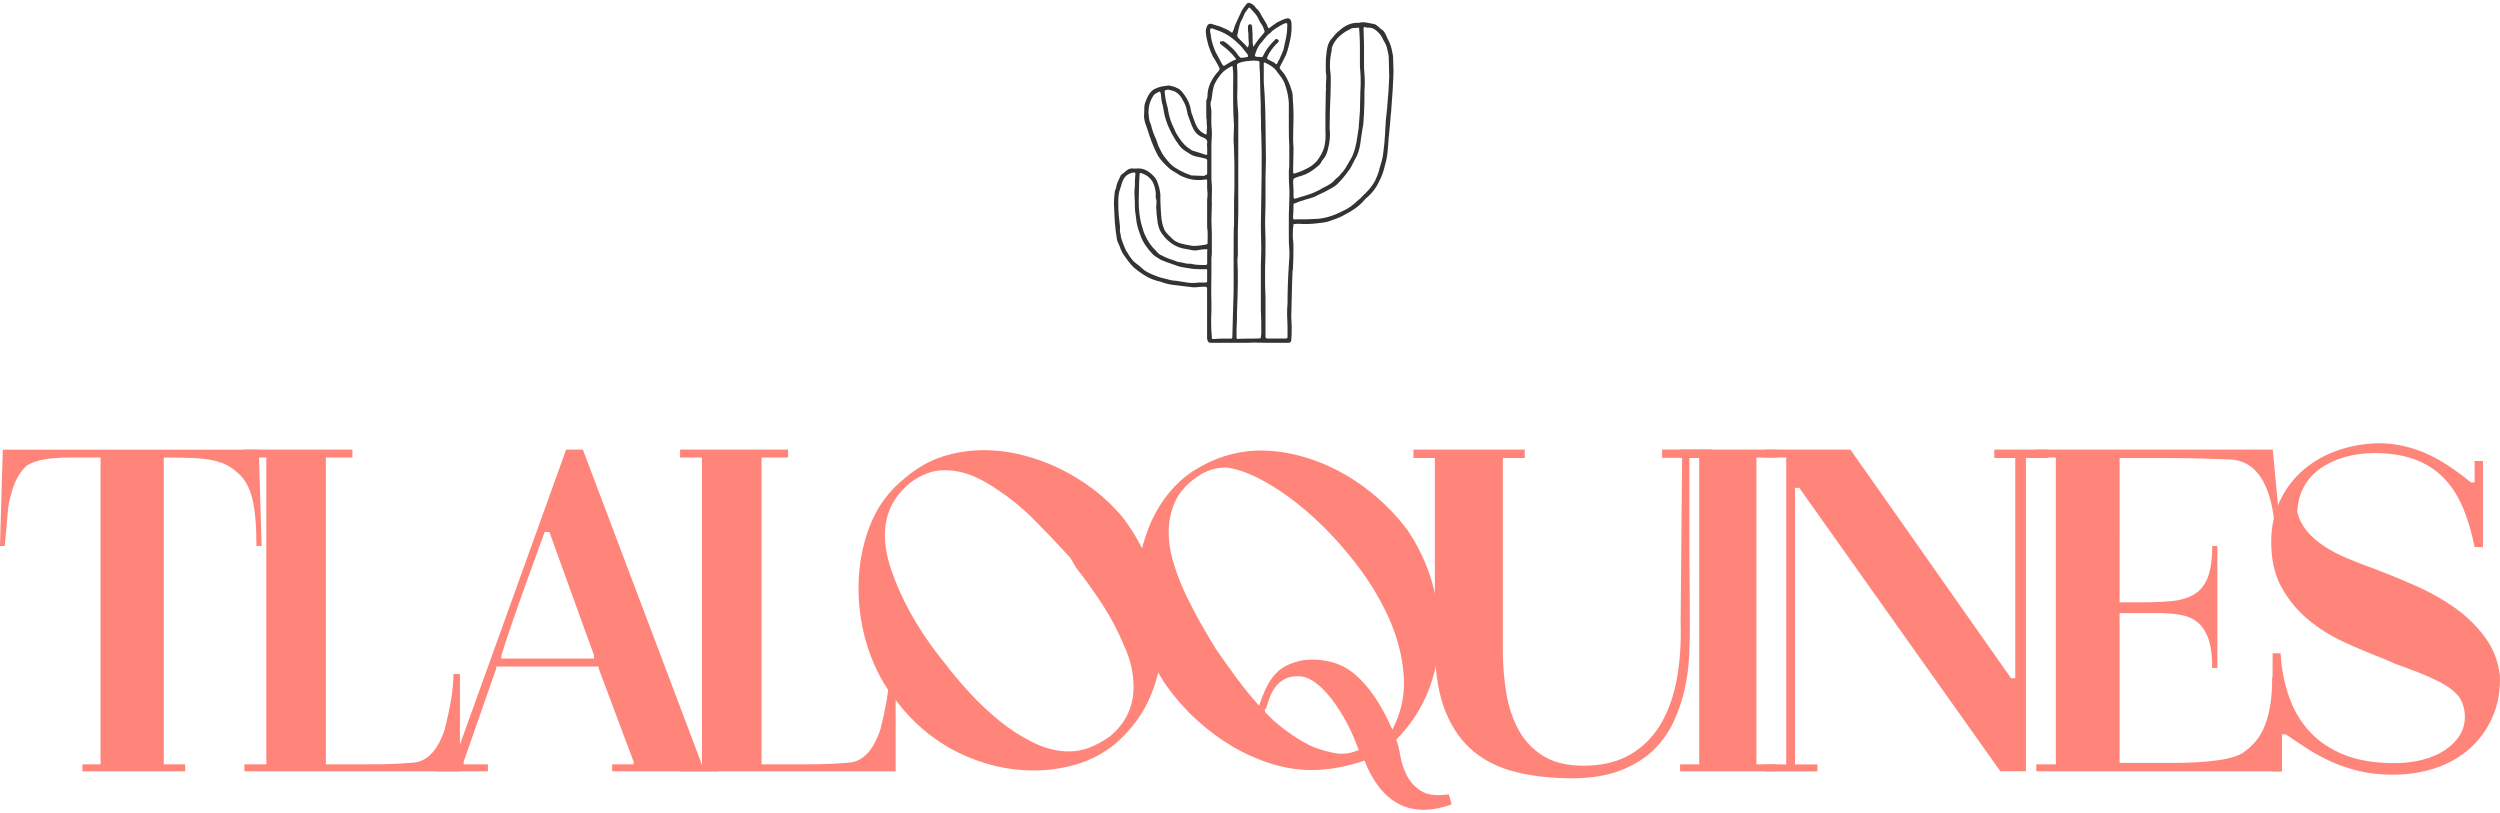 <?xml version="1.0" encoding="utf-8"?>
<!-- Generator: Adobe Illustrator 24.0.0, SVG Export Plug-In . SVG Version: 6.00 Build 0)  -->
<svg version="1.1" id="Capa_1" xmlns="http://www.w3.org/2000/svg" xmlns:xlink="http://www.w3.org/1999/xlink" x="0px" y="0px"
	 viewBox="0 0 403 131" style="enable-background:new 0 0 403 131;" xml:space="preserve">
<style type="text/css">
	.st0{fill:#FF857B;}
	.st1{fill:#333333;}
</style>
<g>
	<g>
		<path class="st0" d="M11.26,73.76c-3.35,0-5.65,0.43-6.9,1.28c-0.5,0.4-0.99,1-1.46,1.8c-0.48,0.8-0.86,1.8-1.16,3
			c-0.25,0.85-0.41,1.76-0.49,2.74c-0.07,0.98-0.16,1.99-0.26,3.04l-0.23,2.4H0l0.45-15.53h41.27l0.45,15.53h-0.83
			c0-3.3-0.22-5.87-0.68-7.69s-1.25-3.21-2.4-4.17c-0.55-0.5-1.15-0.91-1.8-1.24c-0.65-0.32-1.41-0.57-2.29-0.75
			c-0.88-0.17-1.91-0.29-3.11-0.34c-1.2-0.05-2.63-0.07-4.28-0.07h-0.38v49.45h3.45v1.13H13.28v-1.13h2.93V73.76H11.26z"/>
		<path class="st0" d="M74.14,108.66v15.68H39.4v-1.13h3.53V73.76H39.4v-1.28h17.41v1.28h-4.28v49.45h6.9c1.45,0,2.8-0.02,4.05-0.07
			c1.25-0.05,2.35-0.13,3.3-0.22c2.2-0.25,3.85-2.08,4.95-5.48c0.4-1.6,0.72-3.14,0.98-4.62c0.25-1.48,0.38-2.86,0.38-4.16H74.14z"
			/>
		<path class="st0" d="M115.72,124.34H98.68v-1.13h3.45v-0.45l-5.63-15.01v-0.3H80v0.3l-5.25,15.01v0.45h3.9v1.13h-8.33v-1.2
			l2.4,0.07h0.38v-0.3l18.16-50.43h2.7l19.06,50.43v0.3h2.7V124.34z M95.76,105.65l-7.2-19.89H87.8c-1.2,3.3-2.4,6.62-3.6,9.94
			c-1.2,3.33-2.33,6.64-3.38,9.94v0.52h14.93V105.65z"/>
		<path class="st0" d="M144.38,108.66v15.68h-34.75v-1.13h3.53V73.76h-3.53v-1.28h17.41v1.28h-4.28v49.45h6.9
			c1.45,0,2.8-0.02,4.05-0.07c1.25-0.05,2.35-0.13,3.3-0.22c2.2-0.25,3.85-2.08,4.95-5.48c0.4-1.6,0.72-3.14,0.98-4.62
			c0.25-1.48,0.38-2.86,0.38-4.16H144.38z"/>
		<path class="st0" d="M145.96,76.99c1.9-1.6,3.91-2.74,6.04-3.41c2.13-0.68,4.32-1.01,6.57-1.01c2.1,0,4.19,0.26,6.27,0.79
			c2.08,0.52,4.09,1.26,6.04,2.21c1.95,0.95,3.79,2.09,5.52,3.42c1.73,1.33,3.26,2.81,4.62,4.46c2.05,2.7,3.63,5.65,4.73,8.86
			c1.1,3.2,1.65,6.55,1.65,10.06c0,3.35-0.6,6.53-1.8,9.53c-1.2,3-3.15,5.68-5.85,8.03c-1.85,1.5-3.9,2.59-6.15,3.26
			c-2.25,0.68-4.58,1.01-6.98,1.01c-4.25,0-8.38-1-12.38-3c-1.9-0.95-3.69-2.14-5.37-3.56c-1.68-1.43-3.16-3.01-4.47-4.77
			c-1.9-2.35-3.38-5.1-4.43-8.25c-1.05-3.15-1.58-6.43-1.58-9.83c0-3.5,0.6-6.82,1.8-9.94C141.38,81.7,143.31,79.09,145.96,76.99z
			 M146.63,77.89c-1.4,1.2-2.41,2.49-3.04,3.86c-0.63,1.38-0.94,2.86-0.94,4.47c0,1.75,0.32,3.59,0.98,5.52
			c0.65,1.93,1.45,3.82,2.4,5.67c0.95,1.85,1.99,3.6,3.11,5.25c1.13,1.65,2.19,3.08,3.19,4.28c1.05,1.4,2.33,2.93,3.83,4.58
			c1.5,1.65,3.13,3.19,4.88,4.62c1.75,1.43,3.59,2.61,5.52,3.56c1.93,0.95,3.84,1.43,5.74,1.43c1.15,0,2.28-0.21,3.38-0.64
			c1.1-0.43,2.2-1.04,3.3-1.84c2.5-2.1,3.75-4.75,3.75-7.95c0-2.2-0.5-4.38-1.5-6.53c-0.95-2.35-2.14-4.62-3.56-6.79
			c-1.43-2.18-2.81-4.11-4.17-5.82l-0.98-1.65l-1.73-1.88c-1.3-1.4-2.77-2.91-4.39-4.54c-1.63-1.62-3.41-3.09-5.37-4.39
			c-1.4-1-2.83-1.8-4.28-2.4c-1.45-0.6-2.95-0.9-4.5-0.9C150.36,75.79,148.49,76.49,146.63,77.89z"/>
		<path class="st0" d="M233.99,129.67c-1.85,0.65-3.5,0.94-4.95,0.86c-1.45-0.07-2.75-0.45-3.9-1.13c-1.15-0.67-2.15-1.59-3-2.74
			c-0.85-1.15-1.58-2.5-2.18-4.05c-1.35,0.45-2.65,0.8-3.9,1.05c-1.25,0.25-2.53,0.4-3.83,0.45c-2.25,0.1-4.53-0.19-6.83-0.86
			c-2.3-0.68-4.5-1.62-6.6-2.85c-2.1-1.23-4.06-2.68-5.89-4.35c-1.83-1.67-3.41-3.46-4.77-5.37c-1.35-1.9-2.46-4.04-3.34-6.42
			c-0.88-2.37-1.39-4.74-1.54-7.09c-0.15-2.1-0.05-4.19,0.3-6.27c0.35-2.08,0.9-4.05,1.65-5.93c0.75-1.88,1.73-3.59,2.93-5.14
			c1.2-1.55,2.6-2.85,4.2-3.9c3.2-2.05,6.6-3.15,10.21-3.3c2.3-0.05,4.59,0.22,6.87,0.82c2.28,0.6,4.47,1.46,6.57,2.59
			c2.1,1.13,4.09,2.5,5.97,4.13c1.88,1.63,3.54,3.41,4.99,5.37c1.5,2.25,2.66,4.59,3.49,7.02c0.83,2.43,1.31,4.92,1.46,7.47
			c0.05,0.35,0.08,0.73,0.08,1.13s0,0.78,0,1.13c0,3.15-0.58,6.18-1.73,9.08c-1.15,2.9-2.88,5.53-5.18,7.88
			c0.25,0.55,0.46,1.38,0.64,2.48c0.17,1.1,0.53,2.18,1.05,3.23c0.53,1.05,1.3,1.9,2.33,2.55c1.03,0.65,2.51,0.83,4.47,0.53
			L233.99,129.67z M193.01,76.84c-1.85,1.25-3.11,2.75-3.79,4.5c-0.68,1.75-0.94,3.58-0.79,5.48c0.1,1.45,0.41,2.98,0.94,4.58
			c0.53,1.6,1.16,3.18,1.91,4.73c0.75,1.55,1.54,3.05,2.36,4.5c0.83,1.45,1.61,2.78,2.36,3.98c1.1,1.6,2.21,3.16,3.34,4.69
			c1.13,1.53,2.34,3.02,3.64,4.47c0.35-1.1,0.72-2.06,1.13-2.89c0.4-0.83,0.86-1.54,1.39-2.14c0.53-0.6,1.16-1.09,1.91-1.46
			c0.75-0.38,1.65-0.66,2.7-0.86c3.4-0.35,6.22,0.45,8.44,2.4c2.23,1.95,4.19,4.88,5.89,8.78c1.45-2.7,2.06-5.6,1.84-8.7
			c-0.23-3.1-1.01-6.17-2.36-9.19c-1.35-3.03-3.11-5.95-5.29-8.78c-2.18-2.83-4.49-5.35-6.94-7.58c-2.45-2.23-4.92-4.05-7.39-5.48
			c-2.48-1.43-4.67-2.26-6.57-2.51C196.04,75.34,194.46,75.84,193.01,76.84z M203.97,114.81c0.85,0.95,1.95,1.93,3.3,2.93
			c1.35,1,2.63,1.8,3.83,2.4c1.1,0.5,2.35,0.9,3.75,1.2c1.4,0.3,2.73,0.18,3.98-0.38h0.22c-0.75-2.05-1.56-3.83-2.44-5.33
			c-0.88-1.5-1.74-2.74-2.59-3.72c-0.85-0.98-1.66-1.7-2.44-2.18c-0.78-0.47-1.46-0.71-2.06-0.71c-0.95-0.05-1.74,0.09-2.36,0.41
			c-0.63,0.33-1.14,0.75-1.54,1.28c-0.4,0.52-0.71,1.1-0.94,1.73c-0.23,0.63-0.41,1.19-0.56,1.69c-0.15,0.1-0.23,0.25-0.23,0.45
			L203.97,114.81z"/>
		<path class="st0" d="M276.01,72.48v1.35h-3.68v13.73c0,2.25,0.01,4.47,0.04,6.64c0.02,2.18,0.04,4.39,0.04,6.64
			c0,1.4-0.04,2.99-0.11,4.77c-0.08,1.78-0.31,3.58-0.71,5.4c-0.4,1.83-1,3.6-1.8,5.33c-0.8,1.73-1.9,3.26-3.3,4.61
			c-1.4,1.35-3.18,2.44-5.33,3.27c-2.15,0.82-4.75,1.24-7.8,1.24c-3.25,0-6.22-0.33-8.89-0.98c-2.68-0.65-4.97-1.75-6.87-3.3
			c-1.9-1.55-3.4-3.64-4.5-6.27c-1.1-2.63-1.7-5.92-1.8-9.87V73.83h-3.45v-1.35h17.94v1.35h-3.53v30.99c0,2.4,0.19,4.72,0.56,6.94
			c0.38,2.23,1.04,4.2,1.99,5.93c0.95,1.73,2.26,3.11,3.94,4.16c1.68,1.05,3.84,1.58,6.49,1.58c3.05,0,5.62-0.62,7.69-1.88
			c2.08-1.25,3.71-2.94,4.92-5.07c1.2-2.13,2.04-4.58,2.51-7.35c0.47-2.78,0.66-5.67,0.56-8.67l0.23-26.27v-0.38h-3.23v-1.35H276.01
			z"/>
		<path class="st0" d="M270.83,72.48h15.61v1.28h-3.3v49.45h3.3v1.13h-15.61v-1.13h3.08V73.76h-3.08V72.48z"/>
		<path class="st0" d="M322.46,124.34l-32.42-45.7h-0.68v44.58h3.6v1.13h-8.4v-1.13h3.38V73.76h-3.38v-1.28h13.73l25.89,36.85h0.68
			v-35.5h-3.38v-1.35h8.63v1.35h-3.53v50.5H322.46z"/>
		<path class="st0" d="M349.7,122.99c6.55,0,10.58-0.6,12.08-1.8c1.65-1.2,2.78-2.68,3.38-4.43c0.75-1.95,1.13-4.5,1.13-7.65h1.43
			v15.23h-39.47v-1.13h3.15V73.76h-3.15v-1.28h38.12l1.2,12.76h-0.83c-0.6-7.3-3.05-11.03-7.35-11.18c-3.85-0.15-7.1-0.22-9.76-0.22
			h-7.95V97.1h3c2,0,3.74-0.06,5.22-0.19c1.48-0.12,2.71-0.47,3.71-1.05c1-0.57,1.75-1.47,2.25-2.7c0.5-1.23,0.75-2.94,0.75-5.14
			h0.83v19.66h-0.83c0-2-0.21-3.59-0.64-4.77c-0.43-1.17-1.03-2.06-1.8-2.66c-0.78-0.6-1.71-0.99-2.81-1.16
			c-1.1-0.18-2.33-0.26-3.68-0.26h-6v24.16H349.7z"/>
		<path class="st0" d="M402.98,108.81c0.1,2.45-0.28,4.67-1.13,6.64c-0.85,1.98-2.04,3.67-3.56,5.07c-1.53,1.4-3.37,2.48-5.52,3.23
			c-2.15,0.75-4.5,1.13-7.05,1.13c-1.95,0-3.73-0.19-5.33-0.56c-1.6-0.38-3.1-0.87-4.5-1.5c-1.4-0.63-2.7-1.33-3.9-2.1
			c-1.2-0.78-2.38-1.56-3.53-2.36h-0.6v6h-1.58l0.07-19.06h1.28c0.15,2.55,0.61,4.92,1.39,7.09c0.78,2.18,1.9,4.05,3.38,5.63
			c1.48,1.58,3.33,2.8,5.55,3.68c2.23,0.88,4.89,1.31,7.99,1.31c1.65,0,3.16-0.17,4.54-0.53c1.38-0.35,2.58-0.86,3.6-1.54
			c1.02-0.68,1.83-1.46,2.4-2.36c0.57-0.9,0.86-1.93,0.86-3.08c0-0.8-0.15-1.55-0.45-2.25c-0.2-0.6-0.63-1.19-1.28-1.76
			c-0.65-0.57-1.46-1.11-2.44-1.61c-0.98-0.5-2.06-0.99-3.26-1.46c-1.2-0.47-2.45-0.94-3.75-1.39l-1.88-0.83
			c-2.1-0.8-4.24-1.7-6.42-2.7c-2.18-1-4.13-2.23-5.85-3.68c-1.73-1.45-3.14-3.18-4.24-5.18c-1.1-2-1.65-4.43-1.65-7.28
			c0-2.35,0.44-4.49,1.31-6.42c0.87-1.92,2.08-3.58,3.6-4.95c1.53-1.37,3.31-2.45,5.37-3.23c2.05-0.77,4.28-1.21,6.68-1.31
			c2.35-0.05,4.73,0.38,7.13,1.28c2.4,0.9,5.1,2.58,8.1,5.03h0.6v-3.45h1.35v13.88h-1.35c-0.45-2.25-1.05-4.3-1.8-6.15
			s-1.75-3.45-3-4.8c-1.25-1.35-2.8-2.39-4.65-3.11c-1.85-0.72-4.08-1.09-6.68-1.09c-1.7,0-3.3,0.21-4.8,0.64
			c-1.5,0.43-2.81,1.04-3.94,1.84c-1.13,0.8-2.01,1.79-2.66,2.96c-0.65,1.18-1,2.54-1.05,4.09c0.3,1.15,0.83,2.18,1.58,3.08
			c0.75,0.9,1.69,1.71,2.81,2.44c1.13,0.73,2.38,1.38,3.75,1.95c1.38,0.58,2.84,1.14,4.39,1.69l1.13,0.45
			c1.85,0.7,3.83,1.53,5.93,2.48c2.1,0.95,4.08,2.09,5.93,3.41c1.85,1.33,3.43,2.88,4.73,4.65
			C401.88,104.47,402.68,106.5,402.98,108.81z"/>
	</g>
	<g>
		<path class="st1" d="M224.49,14.67l-0.21,2.88c0,0.55-0.14,1.1-0.14,1.65l-0.21,2.33c-0.14,1.03-0.14,2.06-0.27,3.09
			c-0.07,0.68-0.21,1.37-0.41,2.06c-0.21,0.82-0.41,1.58-0.82,2.33c-0.48,1.1-1.17,2.06-2.06,2.81c-0.21,0.14-0.34,0.34-0.48,0.48
			c-0.82,0.96-1.85,1.65-3.02,2.26c-0.89,0.55-1.85,0.82-2.81,1.17c-0.55,0.14-1.17,0.21-1.78,0.27c-1.03,0.14-2.06,0.14-3.09,0.07
			c-0.21,0-0.41,0.07-0.69,0.07c0,0.21,0,0.41-0.07,0.62c0,0.62-0.07,1.23,0,1.85c0.07,0.41,0.07,0.82,0.07,1.24
			c0,1.1,0,2.19-0.07,3.29c0,0.21,0,0.34-0.07,0.48c0,0.62-0.07,1.23-0.07,1.85c-0.07,1.85-0.07,3.63-0.14,5.48
			c0,0.55,0.07,1.17,0.07,1.71c0,0.62,0,1.51-0.07,2.12c0,0.34-0.14,0.48-0.48,0.48h-3.36c-1.1,0-2.13-0.07-3.22,0h-2.26
			c-0.62,0-1.3,0-1.92,0h-1.71c-0.34,0-0.48-0.14-0.55-0.41c-0.07-0.14-0.07-0.34-0.07-0.48v-3.98v-3.15c0-0.27,0-0.48,0-0.75
			c-0.07-0.21-0.07-0.27-0.27-0.27c-0.41,0-0.89,0-1.3,0.07c-0.48,0.07-1.03,0-1.51-0.07c-0.75-0.07-1.44-0.21-2.19-0.27
			c-0.75-0.07-1.51-0.27-2.26-0.55c-0.41-0.07-0.82-0.21-1.17-0.34c-0.41-0.14-0.82-0.34-1.17-0.55c-0.69-0.41-1.37-0.89-1.99-1.44
			c-0.62-0.62-1.1-1.3-1.58-1.99c-0.27-0.41-0.48-0.82-0.62-1.3c-0.14-0.41-0.41-0.76-0.48-1.24c-0.14-0.96-0.27-1.85-0.34-2.81
			c-0.07-0.96-0.07-1.99-0.14-2.95c0-0.62,0.07-1.23,0.14-1.85c0-0.21,0.14-0.41,0.21-0.62c0-0.14,0.07-0.27,0.07-0.41
			c0.14-0.55,0.48-1.1,0.69-1.65l0.07-0.07c0.34-0.27,0.69-0.55,1.03-0.82c0.21-0.14,0.48-0.21,0.82-0.21c0.27,0.07,0.55,0,0.89,0
			c0.82,0,1.51,0.34,2.13,0.89l0.14,0.14c0.41,0.34,0.75,0.82,0.89,1.37c0.21,0.55,0.34,1.17,0.41,1.78c0,0.82,0,1.65,0.07,2.47
			c0.07,0.96,0.07,1.99,0.48,2.95c0.07,0.27,0.27,0.62,0.48,0.82c0.34,0.41,0.75,0.76,1.1,1.1c0.21,0.21,0.48,0.27,0.69,0.41
			c0.62,0.27,1.3,0.34,1.92,0.48c0.55,0.14,1.17,0.07,1.71,0c0.34-0.07,0.62-0.07,0.89-0.14c0.27-0.07,0.27-0.07,0.27-0.34
			c0-0.82,0.07-1.65-0.07-2.47v-1.44c0-0.96,0-1.92,0-2.88c0-0.34,0.07-0.69,0.07-0.96c0-0.34-0.07-0.68-0.07-0.96v-1.23
			c0-0.21-0.07-0.21-0.21-0.21c-0.89,0.14-1.78,0.14-2.61-0.07c-0.75-0.21-1.51-0.48-2.13-0.96l-0.69-0.41
			c-0.55-0.34-1.03-0.89-1.51-1.37c-0.07-0.14-0.21-0.27-0.34-0.41c-0.34-0.41-0.55-0.82-0.82-1.37c-0.48-1.03-0.89-2.12-1.23-3.22
			c-0.14-0.48-0.34-0.96-0.48-1.37c-0.07-0.41-0.21-0.82-0.14-1.3c0.07-0.62-0.07-1.37,0.21-1.99c0.27-0.76,0.62-1.58,1.37-2.06
			c0.21-0.07,0.41-0.21,0.62-0.27c0.55-0.21,1.1-0.27,1.71-0.34c0.14,0,0.27,0,0.41,0.07c0.48,0.07,0.89,0.27,1.3,0.48
			c0.27,0.21,0.48,0.41,0.62,0.62c0.48,0.62,0.89,1.23,1.1,1.99c0.14,0.27,0.14,0.62,0.21,0.89c0.07,0.14,0.07,0.27,0.07,0.34
			c0.34,0.76,0.48,1.51,0.89,2.26c0.34,0.55,0.75,0.96,1.44,1.23c0.07,0,0.14,0,0.14-0.14v-0.48c0.07-0.41,0.07-0.75,0-1.1v-0.48
			c0-0.2-0.07-0.41-0.07-0.62v-2.47c0-0.14,0-0.27,0.07-0.34c0.14-0.27,0.14-0.62,0.14-0.96c0.07-0.82,0.34-1.58,0.75-2.26
			c0.27-0.48,0.62-0.96,1.03-1.37c0.21-0.34,0.21-0.34,0-0.76c-0.27-0.48-0.55-1.03-0.89-1.51c-0.62-1.24-1.03-2.54-1.17-3.91
			c-0.07-0.41,0.07-0.75,0.21-1.1c0.14-0.27,0.34-0.34,0.62-0.34c0.34,0.14,0.75,0.21,1.1,0.34c0.34,0.07,0.62,0.21,0.89,0.34
			c0.41,0.14,0.75,0.34,1.1,0.55c0.07,0.07,0.07,0.14,0.14,0.14c0.14,0.07,0.27,0.07,0.27-0.07c0.14-0.34,0.27-0.62,0.34-0.96
			c0.21-0.41,0.34-0.82,0.55-1.23l0.62-1.3c0.21-0.34,0.48-0.69,0.69-0.96c0.27-0.27,0.34-0.27,0.69-0.14
			c0.41,0.21,0.69,0.41,0.89,0.82c0.07,0,0.07,0.07,0.14,0.07c0.41,0.41,0.62,0.89,0.89,1.37c0.14,0.27,0.34,0.48,0.41,0.68
			c0.21,0.27,0.34,0.62,0.48,0.96c0.07,0.14,0.14,0.14,0.21,0.07l1.23-0.89c0.48-0.21,0.96-0.48,1.44-0.62
			c0.55-0.14,0.82,0.07,0.89,0.68c0.07,0.82,0,1.65-0.14,2.47c-0.21,0.96-0.41,1.85-0.75,2.74c-0.14,0.21-0.27,0.48-0.34,0.68
			l-0.62,1.17c-0.07,0.14-0.07,0.21,0,0.34l0.34,0.41c0.62,0.68,0.96,1.51,1.3,2.33c0.14,0.48,0.34,0.96,0.41,1.44v0.34
			c0.07,1.03,0.14,2.06,0.14,3.09c0,1.17-0.07,2.33-0.07,3.5c0,0.55,0,1.1,0.07,1.64c0,1.17-0.07,2.4-0.07,3.63
			c0,0.55,0,0.62,0.55,0.41c0.48-0.14,0.96-0.34,1.37-0.55c0.75-0.34,1.37-0.75,1.92-1.37c0.55-0.75,1.03-1.51,1.23-2.47
			c0.14-0.76,0.21-1.51,0.14-2.26v-2.88c0-1.3,0.07-2.54,0.07-3.84c0.07-0.14,0-0.34,0-0.55c0-0.48,0.07-0.89,0.07-1.37v-0.34
			c-0.14-0.89-0.07-1.78-0.07-2.74c0.07-0.75,0.14-1.51,0.34-2.26c0.14-0.34,0.34-0.76,0.62-1.03c0.34-0.41,0.69-0.89,1.17-1.24
			c0.82-0.75,1.78-1.3,3.02-1.3c0.07,0,0.14,0.07,0.21,0c0.82-0.21,1.58,0.07,2.4,0.21c0.27,0.07,0.48,0.21,0.69,0.41
			c0.21,0.21,0.41,0.41,0.69,0.55c0.27,0.27,0.48,0.62,0.62,0.96l0.21,0.48c0.41,0.69,0.62,1.44,0.75,2.19
			c0.14,0.55,0.14,1.1,0.14,1.65C224.7,11.65,224.56,13.16,224.49,14.67z M194.6,43.53c0-0.14-0.07-0.14-0.21-0.14h-1.17
			c-0.82,0-1.58-0.14-2.33-0.27c-0.69-0.07-1.3-0.34-1.92-0.55c-0.62-0.21-1.23-0.41-1.85-0.69c-0.41-0.27-0.82-0.48-1.23-0.82
			c-0.89-0.96-1.65-1.92-2.06-3.15c-0.27-0.69-0.48-1.37-0.62-2.13c-0.07-0.82-0.27-1.65-0.27-2.47v-0.69
			c0-0.41-0.07-0.89-0.07-1.37c0-0.41,0-0.82,0.07-1.3c0-0.55,0-1.17,0.07-1.71c0.07-0.41,0-0.48-0.48-0.41l-0.55,0.21
			c-0.14,0.07-0.27,0.2-0.41,0.27c-0.21,0.21-0.34,0.34-0.48,0.62c-0.21,0.41-0.34,0.89-0.48,1.37c-0.27,0.69-0.34,1.37-0.34,2.13
			c0,0.75,0,1.51,0.07,2.26l0.21,1.92c0,0.07,0,0.14,0,0.21c-0.07,0.2,0,0.41,0,0.62c0.07,0.21,0.14,0.48,0.14,0.76
			c0.21,0.75,0.48,1.44,0.82,2.19c0.14,0.21,0.34,0.48,0.48,0.76c0.34,0.48,0.69,1.03,1.23,1.37c0.27,0.21,0.55,0.41,0.82,0.68
			c0.55,0.55,1.17,0.82,1.85,1.1c0.62,0.27,1.23,0.48,1.92,0.62c0.55,0.14,1.17,0.34,1.78,0.34l1.3,0.21
			c0.75,0.14,1.58,0.21,2.33,0.07h1.1c0.14,0,0.27-0.07,0.27-0.14V43.53z M194.6,40.52c0.07-0.34,0-0.41-0.27-0.34
			c-0.41,0-0.82,0.07-1.23,0.14c-0.27,0.07-0.62,0.07-0.96,0l-1.1-0.21c-0.48-0.07-0.96-0.21-1.37-0.41
			c-0.62-0.27-1.03-0.62-1.51-1.03c-0.69-0.68-1.23-1.37-1.44-2.33c-0.07-0.27-0.14-0.48-0.14-0.76c-0.07-0.34-0.07-0.75-0.14-1.17
			c0-0.27,0-0.55-0.07-0.89c0-0.48,0.14-0.96,0-1.44c-0.07-0.14-0.07-0.27-0.07-0.34c0.07-0.68-0.07-1.3-0.27-1.92
			c-0.14-0.34-0.27-0.68-0.62-1.03c-0.41-0.48-0.89-0.68-1.44-0.89c-0.21,0-0.27,0-0.27,0.21c0,0.41-0.07,0.82-0.07,1.23l-0.07,3.09
			c0,1.37,0.14,2.81,0.55,4.11c0.14,0.48,0.27,0.96,0.48,1.37c0.41,0.96,1.03,1.85,1.78,2.54c0.14,0.21,0.34,0.41,0.55,0.55
			c0.62,0.34,1.23,0.62,1.85,0.82l0.62,0.21c0.21,0.07,0.41,0.21,0.62,0.21c0.69,0.07,1.23,0.34,1.92,0.27
			c0.75,0.21,1.58,0.21,2.33,0.21c0.27,0,0.34-0.07,0.34-0.34V40.52z M194.6,26.87v-0.96c0-0.21-0.07-0.27-0.27-0.34
			c-0.34-0.07-0.75-0.21-1.17-0.27c-0.62-0.07-1.17-0.34-1.65-0.68c-0.55-0.34-1.1-0.69-1.51-1.3c-0.14-0.27-0.41-0.55-0.55-0.82
			c-0.82-1.3-1.44-2.67-1.78-4.18l-0.21-1.23c-0.21-0.62-0.27-1.3-0.34-1.99c-0.07-0.07,0-0.2-0.07-0.2c0-0.07-0.14-0.14-0.14-0.14
			c-0.41,0.21-0.82,0.34-1.03,0.75c-0.55,0.82-0.75,1.71-0.75,2.67c0.07,0.62,0.07,1.24,0.34,1.78c0.07,0.07,0,0.07,0.07,0.14
			c0.14,0.69,0.41,1.44,0.69,2.06c0.21,0.41,0.27,0.75,0.41,1.1c0.07,0.21,0.14,0.41,0.27,0.62c0.27,0.55,0.48,1.03,0.89,1.51
			c0.48,0.62,0.96,1.24,1.65,1.65c0.75,0.48,1.58,0.89,2.4,1.17c0.07,0,0.14,0.07,0.21,0.07c0.62,0,1.17,0.07,1.78,0.07
			c0.21,0.07,0.34-0.07,0.55-0.14c0.14,0,0.21-0.14,0.21-0.34V26.87z M187.74,14.81c0.07,0.68,0.14,1.3,0.34,1.99
			c0,0.14,0.07,0.34,0.14,0.48c0.14,0.96,0.34,1.92,0.75,2.81l0.62,1.37c0.55,0.89,1.1,1.78,1.99,2.4c0.27,0.14,0.41,0.34,0.62,0.41
			c0.75,0.21,1.51,0.48,2.19,0.69c0.14,0,0.21,0,0.21-0.14v-1.03c0-0.21-0.07-0.48,0-0.76c0.07-0.41-0.14-0.62-0.55-0.82
			c-0.82-0.27-1.44-0.82-1.78-1.65c-0.34-0.69-0.55-1.44-0.82-2.13c-0.07-0.41-0.14-0.75-0.27-1.17c-0.14-0.48-0.41-0.96-0.69-1.44
			c-0.34-0.55-0.75-0.96-1.37-1.17l-0.82-0.21c-0.14,0-0.21,0.07-0.34,0.07C187.81,14.53,187.74,14.67,187.74,14.81z M199.19,9.46
			c0-0.07-0.07-0.14-0.14-0.21c-0.55-0.68-1.17-1.3-1.85-1.78l-0.41-0.34c-0.14-0.07-0.14-0.21-0.14-0.34
			c0.07-0.14,0.21-0.14,0.34-0.14h0.27c0.27,0.21,0.55,0.34,0.75,0.55c0.62,0.55,1.17,1.03,1.58,1.71c0.14,0.14,0.21,0.27,0.34,0.34
			c0,0.07,0.14,0.07,0.14,0.07c0.34,0,0.69-0.07,1.03-0.14c0.07,0,0.07-0.14,0.07-0.14c0-0.14,0-0.21-0.07-0.27
			c-0.41-0.48-0.75-1.03-1.17-1.44c-0.62-0.62-1.23-1.17-1.99-1.65s-1.58-0.76-2.33-1.03c-0.14-0.07-0.21-0.07-0.27-0.07
			c-0.21,0-0.27,0.07-0.27,0.2v0.34c0.07,0.27,0.14,0.55,0.14,0.82c0.14,0.89,0.41,1.65,0.75,2.47c0.34,0.62,0.69,1.23,1.03,1.92
			c0.07,0.07,0.14,0.14,0.21,0.27h0.14c0.41-0.21,0.75-0.48,1.17-0.69c0.21-0.14,0.41-0.21,0.62-0.27
			C199.26,9.6,199.26,9.53,199.19,9.46z M198.99,28.38c0-1.44,0-2.88-0.07-4.32v-0.21c0-0.48-0.07-0.89-0.07-1.37
			c0-0.75,0.07-1.44,0.07-2.19c-0.07-1.23-0.14-2.54-0.14-3.77v-2.54c0-1.03,0.07-2.12-0.07-3.15c0-0.2-0.07-0.2-0.21-0.14
			c-0.62,0.34-1.23,0.69-1.71,1.3c-0.48,0.62-0.96,1.3-1.17,2.06c-0.14,0.55-0.21,1.1-0.27,1.65c-0.07,0.14,0,0.27-0.07,0.41
			c-0.14,0.27-0.14,0.48-0.14,0.75c0.07,0.34,0.07,0.69,0.14,1.03c0,1.1-0.07,2.12,0.07,3.22v0.76c-0.07,0.75-0.07,1.51-0.07,2.26
			v2.74c0,0.55,0,1.1,0,1.58c0,0.48,0,0.96,0.07,1.37c0.07,1.03-0.07,2.06,0,3.02c0,0.89-0.07,1.78-0.07,2.68
			c0,0.75,0.07,1.44,0.07,2.12v2.67c0,0.07,0,0.14,0,0.21c0,0.34,0,0.69-0.07,1.03v2.47c0,1.51-0.07,3.02,0,4.53v1.51
			c-0.07,1.37-0.07,2.95,0.07,4.32c0,0.27,0,0.27,0.34,0.27c0.69-0.07,1.37-0.07,2.13-0.07h0.62c0.14,0,0.21-0.07,0.21-0.2
			l0.07-2.54c0-0.89,0.07-1.78,0.07-2.6c0-0.75,0.07-1.51,0.07-2.26v-1.37c0-1.65,0-3.22,0-4.87c0-1.44,0-4.39,0.07-4.39v-1.03
			c0-0.96,0-1.92,0-2.88C198.99,31.06,198.99,29.75,198.99,28.38z M203.38,24.47c0-1.03-0.07-2.06-0.07-3.09
			c-0.07-0.96,0-1.85-0.07-2.81c0-1.17,0-2.26-0.07-3.36c0-1.17-0.07-2.4-0.07-3.56c-0.07-0.48-0.07-0.96-0.07-1.44
			c0-0.34,0-0.34-0.34-0.41c-0.62-0.07-1.23,0-1.85,0.07c-0.41,0.07-0.82,0.14-1.23,0.34c-0.14,0.07-0.21,0.14-0.21,0.34
			c0.07,0.55,0.07,1.17,0.07,1.78v1.99c0,0.69-0.07,1.37,0,2.06c0,0.68,0.14,1.44,0.14,2.12v0.76c0,0.41,0,0.82,0,1.17v1.3
			c0,0.96,0,1.85,0,2.81v3.22c0,0.41,0,0.82,0,1.23v5.28c0,0.96-0.07,1.92-0.07,2.88v3.91c0,0.27-0.07,0.55-0.07,0.89
			c0.07,1.23,0.07,2.47,0.07,3.7c0,0.96-0.07,1.99-0.07,2.95c-0.07,0.55,0,1.1-0.07,1.64c0,0.96,0,1.85-0.07,2.81v1.37
			c0,0.14,0.07,0.2,0.14,0.2h0.21c1.1-0.07,2.19,0,3.36-0.07c0.14,0,0.21-0.07,0.21-0.2l0.07-0.55c0-1.23,0-2.67-0.07-3.91V47.3
			c0-1.44,0-2.95,0-4.46c0-0.89,0.07-1.78,0.07-2.74c0-1.23-0.07-2.4-0.07-3.63c0-1.58,0.07-3.15,0.07-4.73
			C203.38,29.27,203.38,26.87,203.38,24.47z M199.6,6.1l1.23,1.23c0.07,0.14,0.21,0.21,0.34,0.34c0.07-0.21,0.07-0.34,0.14-0.48
			V6.85c-0.07-0.48-0.07-1.44-0.07-1.44c-0.07-0.34-0.07-0.68-0.07-1.03V4.18c0.07-0.14,0.14-0.27,0.34-0.27
			c0.14,0,0.27,0.07,0.27,0.21c0.07,0.14,0.07,0.27,0.07,0.41c0.07,0.62,0.07,1.17,0.07,1.78c0,0.34,0,0.69,0.07,1.03v0.14
			c0.07,0,0.07,0,0.14-0.07c0.48-0.76,1.03-1.44,1.58-2.06c0.14-0.14,0.14-0.21,0.14-0.34c-0.14-0.41-0.27-0.82-0.55-1.17
			c-0.21-0.34-0.41-0.68-0.55-1.03c-0.34-0.62-0.82-1.03-1.23-1.51c-0.07-0.14-0.14-0.07-0.27,0c-0.21,0.34-0.55,0.68-0.69,1.03
			c-0.14,0.41-0.34,0.82-0.55,1.17c-0.14,0.34-0.21,0.62-0.27,0.89c-0.14,0.41-0.14,0.82-0.27,1.17C199.4,5.76,199.47,5.9,199.6,6.1
			z M203.58,9.05l0.41-0.76c0.41-0.68,0.89-1.23,1.44-1.78l0.14-0.14c0.14-0.14,0.27-0.14,0.48,0.07c0.14,0.14,0.14,0.21,0,0.34
			c-0.07,0.14-0.14,0.21-0.27,0.27c-0.55,0.62-1.1,1.23-1.44,2.06c-0.14,0.34-0.14,0.34,0.21,0.55l0.82,0.41
			c0.14,0.07,0.27,0.34,0.41,0.27c0.14-0.07,0.21-0.34,0.27-0.48l0.21-0.34c0.21-0.48,0.41-0.96,0.62-1.44l0.41-1.85
			c0.14-0.69,0.21-1.3,0.21-1.71c0.07-0.89,0-0.89-0.55-0.69l-0.41,0.21c-0.62,0.41-1.3,0.69-1.78,1.3
			c-0.55,0.34-0.89,0.89-1.3,1.37c-0.48,0.48-0.82,1.1-1.03,1.78c-0.27,0.62-0.14,0.62,0.34,0.69h0.48
			C203.44,9.25,203.51,9.19,203.58,9.05z M207.83,30.23c-0.07-0.89-0.07-1.78-0.07-2.67c0-0.21,0.07-0.48,0.07-0.76v-1.58
			c0-0.62,0-1.17,0-1.78c-0.07-1.03-0.07-2.06-0.07-3.02v-3.84c-0.07-1.03-0.27-1.99-0.62-2.95c-0.21-0.75-0.75-1.37-1.23-1.99
			c-0.41-0.69-1.1-1.1-1.78-1.44c-0.07-0.07-0.21-0.07-0.27-0.14c-0.07,0-0.14,0.07-0.14,0.07v0.21c0,0.96,0,1.92,0,2.88
			c0.07,0.68,0.07,1.37,0.14,2.06c0.07,1.51,0.14,3.02,0.14,4.59c0,1.92,0.07,3.91,0.07,5.83c0,1.03-0.07,2.06-0.07,3.09v4.11
			c0,1.03-0.07,1.99-0.07,2.95c0,0.96,0.07,1.85,0.07,2.74c0,1.58,0,3.22-0.07,4.8v2.54c0,0.69,0.07,1.3,0.07,1.99v2.95
			c0,0,0,0.75,0,1.1v2.26c0,0.27,0.07,0.34,0.34,0.34h1.23c0.55,0,1.17,0,1.71,0c0.14,0,0.27-0.07,0.27-0.2v-1.85
			c0-0.62-0.07-1.23-0.07-1.78c0-0.62,0-1.17,0.07-1.78c0-2.06,0.07-4.11,0.21-6.24c0.07-0.82,0.14-1.71,0.07-2.61
			c-0.07-0.62-0.07-1.3-0.07-1.99v-3.43c0-0.75,0.07-1.51,0.07-2.26C207.83,31.67,207.9,30.99,207.83,30.23z M223.94,12.27
			c0-0.89-0.07-1.85-0.07-2.88c0-0.62-0.21-1.23-0.34-1.85c-0.14-0.48-0.41-0.82-0.62-1.24c-0.14-0.41-0.41-0.75-0.69-1.03
			c-0.48-0.48-0.89-0.82-1.58-0.82c-0.21,0.07-0.41-0.07-0.62-0.07c-0.14-0.07-0.21,0-0.21,0.21v0.2c0,0.82,0.07,1.65,0.07,2.47
			v2.19c0,0.21,0,0.48,0,0.69c0,0.62,0,1.17,0.07,1.78c0.07,0.89,0.07,1.78,0,2.74c0,1.23,0,2.47-0.07,3.63
			c-0.07,0.89-0.07,1.78-0.27,2.6c-0.14,0.76-0.21,1.58-0.34,2.33c-0.14,0.82-0.34,1.65-0.82,2.4l-0.62,1.23
			c-0.14,0.21-0.21,0.41-0.41,0.62c-0.27,0.41-0.55,0.75-0.89,1.17c-0.27,0.34-0.62,0.69-0.96,1.03l-0.14,0.14
			c-0.48,0.41-1.17,0.69-1.71,1.03l-1.3,0.62c-0.27,0.14-0.62,0.34-0.96,0.41c-0.55,0.21-1.03,0.27-1.51,0.48
			c-0.41,0.07-0.75,0.27-1.17,0.41c-0.27,0.07-0.27,0.07-0.27,0.34c0,0.62,0,1.17-0.07,1.78c0,0.48,0,0.55,0.55,0.48
			c1.03,0,2.06,0,3.15-0.07c1.51-0.07,2.88-0.55,4.25-1.24c0.96-0.41,1.78-1.03,2.54-1.78c0.21-0.14,0.41-0.34,0.55-0.48
			c0.21-0.21,0.41-0.48,0.62-0.62c0.62-0.62,1.17-1.3,1.58-2.06c0.27-0.62,0.55-1.23,0.69-1.92c0.27-0.89,0.55-1.71,0.62-2.6
			c0.14-0.96,0.21-1.92,0.27-2.81c0.07-0.82,0.07-1.58,0.14-2.4c0.14-1.24,0.27-2.47,0.34-3.7
			C223.87,14.6,223.87,13.51,223.94,12.27z M208.45,29.34c0,0.48,0.07,0.96,0.07,1.44v0.96c0,0.27,0.14,0.34,0.34,0.27l1.99-0.62
			c0.89-0.27,1.71-0.68,2.54-1.17c0.69-0.34,1.37-0.68,1.85-1.3l0.14-0.14c0.34-0.21,0.62-0.55,0.89-0.89
			c0.62-0.62,0.96-1.44,1.44-2.19c0.55-0.89,0.75-1.85,0.96-2.81c0.14-0.75,0.21-1.51,0.34-2.19l0.21-2.81
			c0-1.03,0.07-2.13,0.07-3.15c0.07-1.03,0.07-2.13,0-3.15c-0.07-0.48-0.07-0.96-0.07-1.44V8.02c0,0,0-1.78-0.07-2.6
			c0-0.34-0.07-0.62-0.07-0.96c-0.34,0-0.69,0.07-1.03,0.07c-0.14,0-0.27,0.07-0.34,0.14c-0.41,0.2-0.82,0.41-1.17,0.68
			c-0.48,0.34-0.89,0.69-1.23,1.17c-0.27,0.34-0.48,0.76-0.62,1.23c0,0.34-0.07,0.69-0.14,0.96c-0.14,0.82-0.21,1.71-0.14,2.54
			c0.21,1.3,0.07,2.67,0.07,3.98c-0.07,1.65-0.14,3.29-0.14,5.01v0.55c0.14,1.1,0,2.19-0.27,3.22c-0.14,0.62-0.34,1.17-0.75,1.65
			c-0.07,0.07-0.21,0.21-0.27,0.34c-0.14,0.41-0.48,0.69-0.82,0.96c-0.75,0.62-1.51,1.1-2.4,1.37c-0.34,0.07-0.69,0.21-1.03,0.34
			c-0.21,0.07-0.34,0.21-0.34,0.48V29.34z"/>
	</g>
</g>
</svg>
